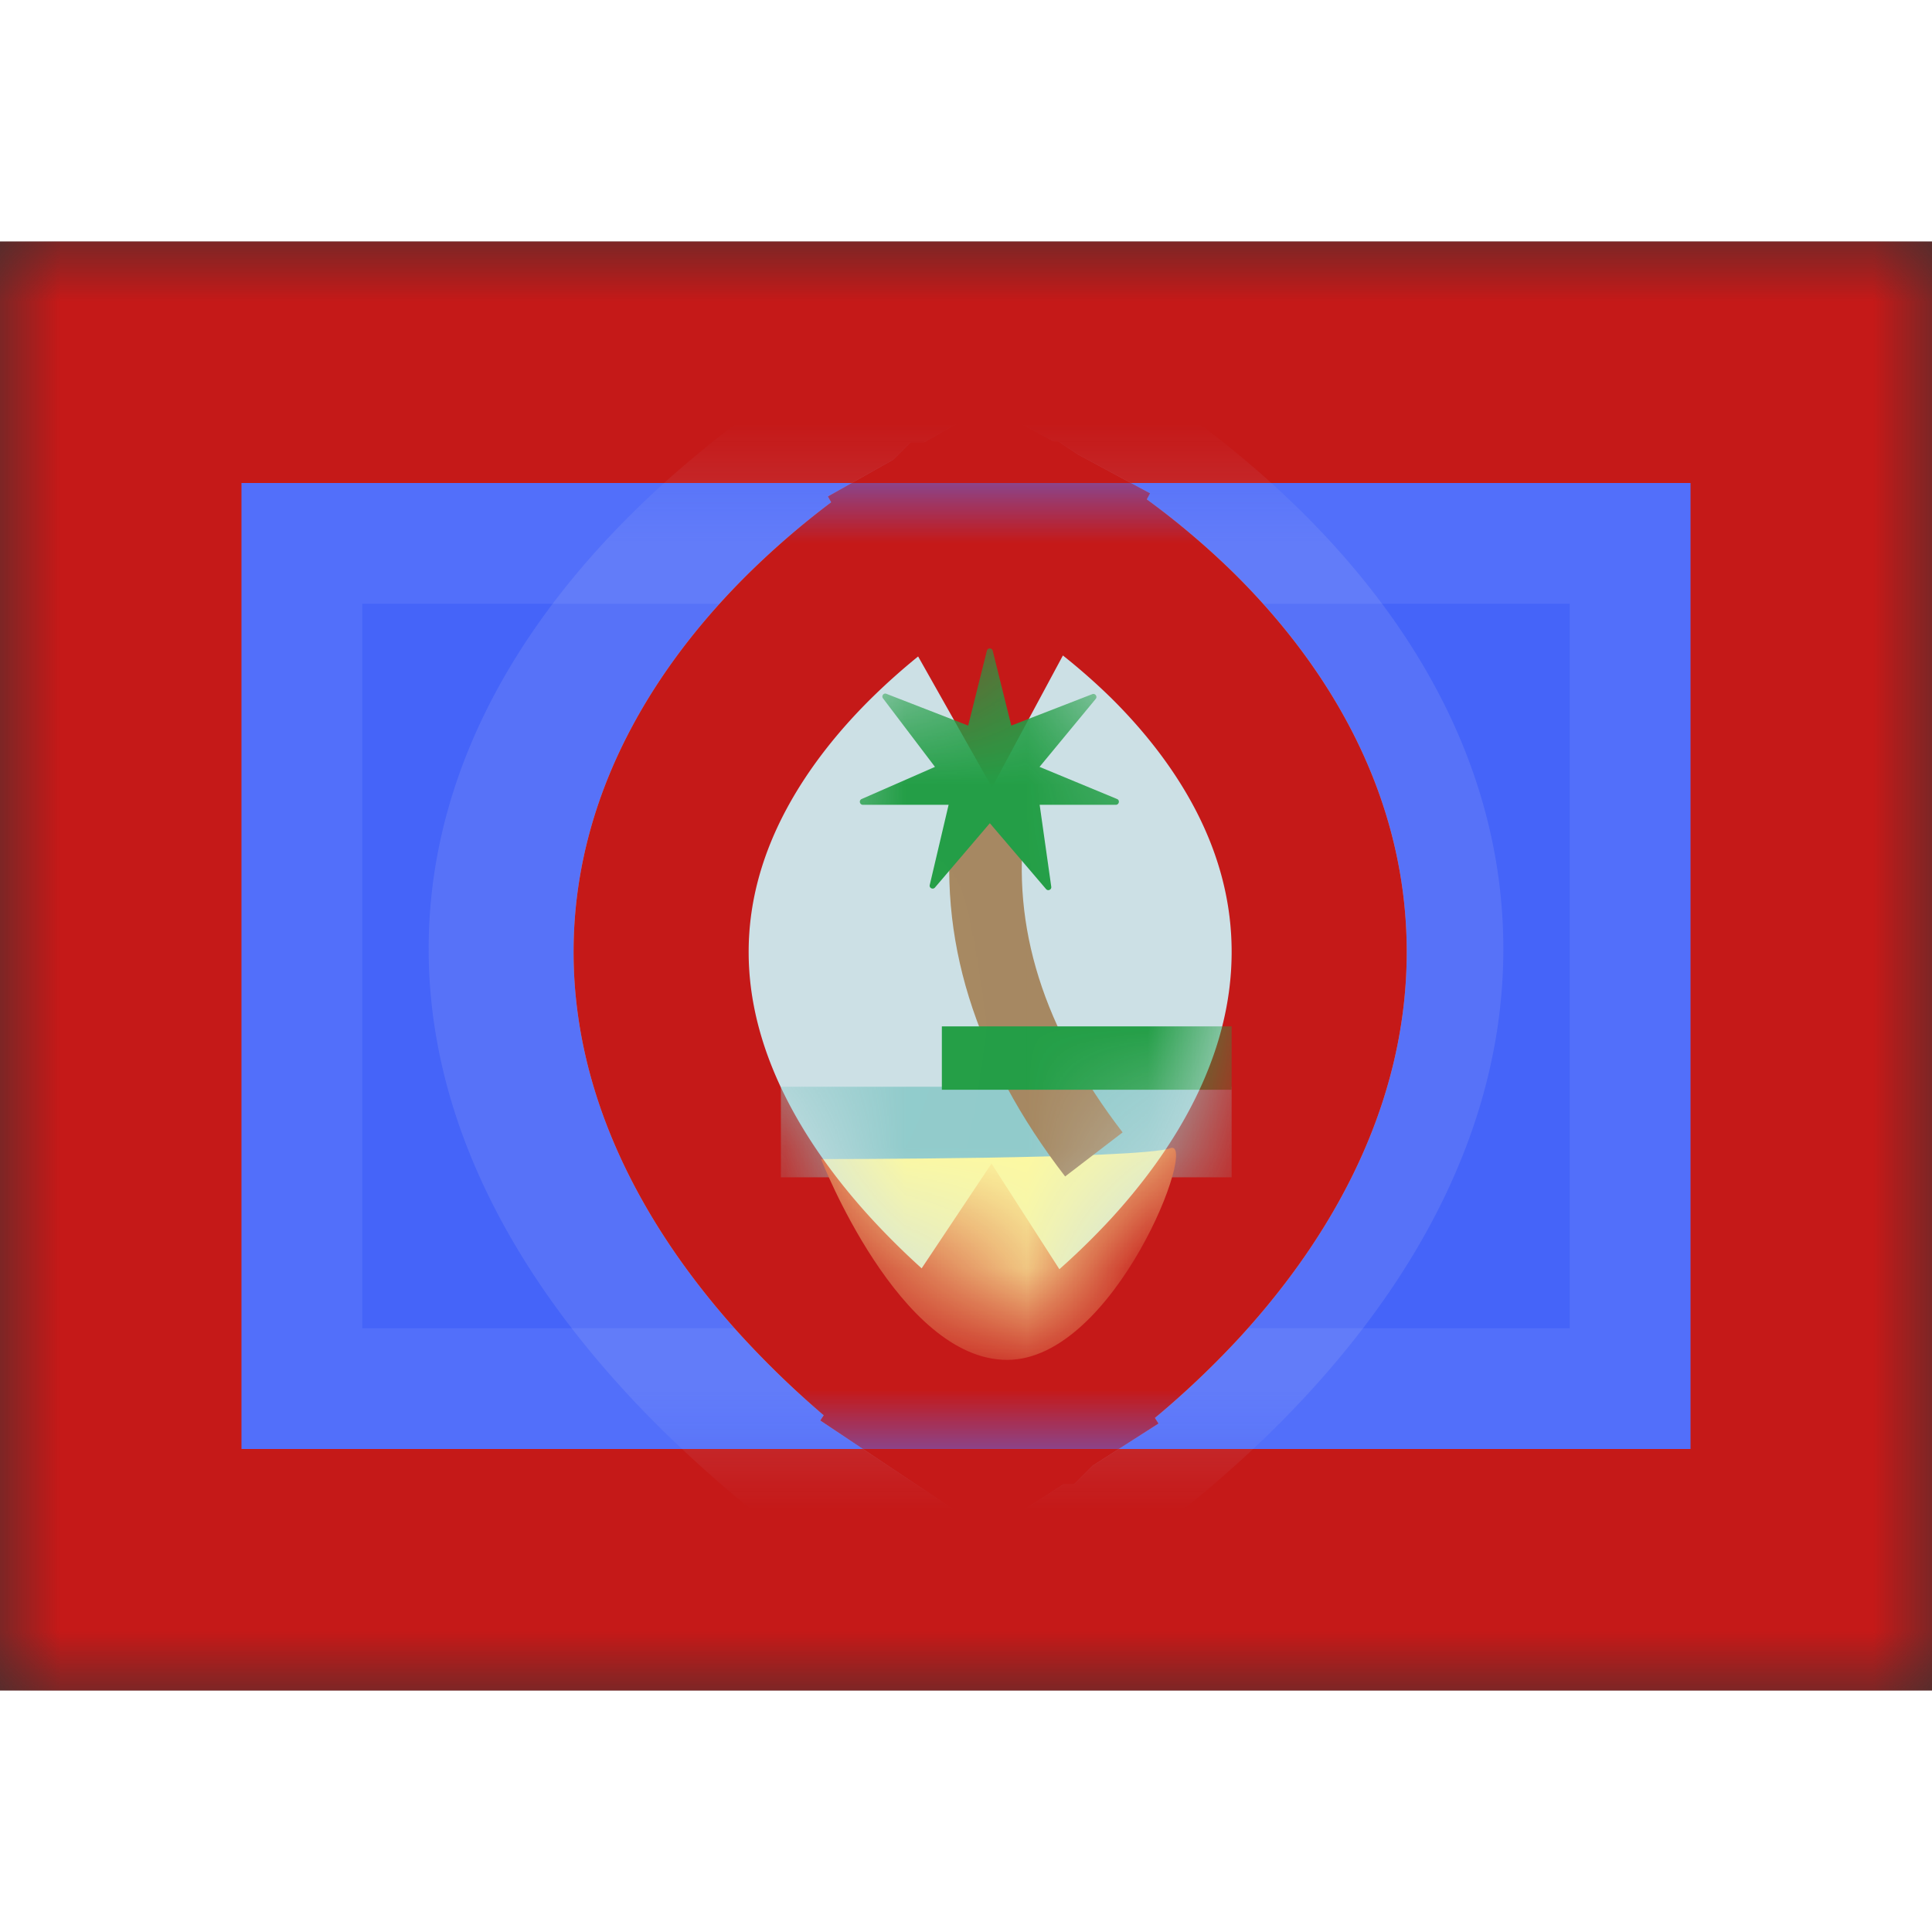 <svg fill="none" xmlns="http://www.w3.org/2000/svg" viewBox="0 0 16 12" height="1em" width="1em">
  <rect x="0" y="0" width="16" height="12" fill="#333333" stroke="none"/>
  <mask id="a" maskUnits="userSpaceOnUse" x="0" y="0" width="16" height="12">
    <path fill="#fff" d="M0 0h16v12H0z"/>
  </mask>
  <g mask="url(#a)">
    <path fill-rule="evenodd" clip-rule="evenodd" d="M0 0h16v12H0V0z" fill="#C51918"/>
    <path fill-rule="evenodd" clip-rule="evenodd" d="M2 2h12v8H2V2z" fill="#4564F9"/>
    <path d="M2.5 2.5h11v7h-11v-7z" stroke="#CBDAFF" stroke-opacity=".1"/>
    <mask id="b" maskUnits="userSpaceOnUse" x="2" y="2" width="12" height="8">
      <path fill-rule="evenodd" clip-rule="evenodd" d="M2 2h12v8H2V2z" fill="#fff"/>
      <path d="M2.5 2.5h11v7h-11v-7z" stroke="#fff"/>
    </mask>
    <g mask="url(#b)">
      <path fill-rule="evenodd" clip-rule="evenodd" d="M8 2s3 1.448 3 3.859C11 8.269 8 10 8 10S5 8.202 5 5.859C5 3.515 8 2 8 2z" fill="#CCE0E5"/>
      <path d="m8 2 .315-.653-.322-.156-.32.162L8 2zm0 0 .316-.653.001.001.004.002.01.005.032.016a7.63 7.63 0 0 1 .486.276 8.26 8.26 0 0 1 1.131.835c.807.713 1.745 1.86 1.745 3.377 0 1.503-.925 2.716-1.718 3.493A9.421 9.421 0 0 1 8.408 10.6l-.031.018-.01.006-.003.002h-.001L8 10m0-8-.327-.647h-.002l-.003.003-.01.005-.032.016a8.018 8.018 0 0 0-.484.284 8.79 8.79 0 0 0-1.126.85c-.799.715-1.741 1.862-1.741 3.348 0 1.471.928 2.686 1.715 3.464a9.886 9.886 0 0 0 1.592 1.27l.031.02.01.006.002.002h.001L8 10m0 0 .362.628-.37.213-.365-.22L8 10z" stroke="#C1C9F1" stroke-opacity=".148" stroke-width="1.45"/>
      <path d="m8.2 3.018.343-.638-.351-.189-.348.196.356.631zm0 0 .344-.638h.001l.003.002.008.005.024.013.08.047a5.85 5.85 0 0 1 1.05.816c.56.554 1.215 1.446 1.215 2.62 0 1.164-.643 2.103-1.19 2.7a6.71 6.71 0 0 1-1.108.963l-.023.015-.008.005-.002.002h-.001l-.393-.61m0-5.94-.356-.631h-.002l-.002.002-.008.005-.024.013-.078.048a6.135 6.135 0 0 0-1.042.83c-.555.554-1.213 1.446-1.213 2.599 0 1.14.646 2.08 1.188 2.677a7.044 7.044 0 0 0 1.1.977l.023.016.007.005.003.002h.001L8.2 8.96m0 0 .392.61-.4.256-.394-.263.402-.603z" fill="#CCE0E5"/>
      <path d="m8.2 3.018.343-.638-.351-.189-.348.196.356.631zm0 0 .344-.638h.001l.003.002.008.005.024.013.08.047a5.85 5.85 0 0 1 1.05.816c.56.554 1.215 1.446 1.215 2.62 0 1.164-.643 2.103-1.19 2.7a6.71 6.71 0 0 1-1.108.963l-.023.015-.008.005-.002.002h-.001l-.393-.61m0-5.94-.356-.631h-.002l-.002.002-.008.005-.024.013-.078.048a6.135 6.135 0 0 0-1.042.83c-.555.554-1.213 1.446-1.213 2.599 0 1.14.646 2.08 1.188 2.677a7.044 7.044 0 0 0 1.1.977l.023.016.007.005.003.002h.001L8.2 8.96m0 0 .392.61-.4.256-.394-.263.402-.603z" stroke="#C1C9F1" stroke-opacity=".748" stroke-width="1.45"/>
      <path d="m8.2 3.018.343-.638-.351-.189-.348.196.356.631zm0 0 .344-.638h.001l.003.002.008.005.024.013.08.047a5.85 5.85 0 0 1 1.05.816c.56.554 1.215 1.446 1.215 2.62 0 1.164-.643 2.103-1.19 2.7a6.71 6.71 0 0 1-1.108.963l-.023.015-.008.005-.002.002h-.001l-.393-.61m0-5.94-.356-.631h-.002l-.002.002-.008.005-.024.013-.078.048a6.135 6.135 0 0 0-1.042.83c-.555.554-1.213 1.446-1.213 2.599 0 1.14.646 2.08 1.188 2.677a7.044 7.044 0 0 0 1.1.977l.023.016.007.005.003.002h.001L8.2 8.96m0 0 .392.61-.4.256-.394-.263.402-.603z" stroke="#C51918" stroke-width="1.45"/>
      <mask id="c" maskUnits="userSpaceOnUse" x="6" y="3" width="5" height="6">
        <path d="M8.666 7.603a5.37 5.37 0 0 1-.46.441 5.516 5.516 0 0 1-.469-.457c-.458-.505-.812-1.104-.812-1.703 0-.587.342-1.128.787-1.572.173-.173.348-.316.494-.426.145.105.316.243.485.41.438.432.784.973.784 1.588 0 .627-.357 1.226-.81 1.719z" fill="#fff"/>
        <path d="M8.666 7.603a5.37 5.37 0 0 1-.46.441 5.516 5.516 0 0 1-.469-.457c-.458-.505-.812-1.104-.812-1.703 0-.587.342-1.128.787-1.572.173-.173.348-.316.494-.426.145.105.316.243.485.41.438.432.784.973.784 1.588 0 .627-.357 1.226-.81 1.719z" stroke="#fff" stroke-width="1.45"/>
      </mask>
      <g mask="url(#c)">
        <path fill="#91CBCB" d="M6.467 7H10.2v.75H6.467z"/>
        <path fill-rule="evenodd" clip-rule="evenodd" d="M6.8 7.599s2.648 0 2.891-.09c.243-.092-.457 1.753-1.35 1.753C7.445 9.262 6.8 7.6 6.8 7.6z" fill="#FDF9A1"/>
        <path d="m9.297 7.378-.476.365c-.75-.973-1.064-1.981-.93-3.01l.596.078c-.113.862.153 1.713.81 2.567z" fill="#A68861"/>
        <path fill-rule="evenodd" clip-rule="evenodd" d="m8.197 4.818-.454.532c-.017.02-.05.004-.043-.022l.156-.663h-.71c-.027 0-.035-.037-.01-.048l.607-.266-.43-.567c-.016-.02.005-.048.028-.038l.677.263.155-.621a.025.025 0 0 1 .048 0l.154.621.67-.26c.025-.01.045.019.03.038l-.466.564.642.266c.025.01.017.048-.01.048H8.61l.096.678c.004.025-.027.039-.043.02l-.465-.545zM7.8 6.5h2.4v.525H7.8V6.5z" fill="#239E46"/>
      </g>
    </g>
  </g>
</svg>
